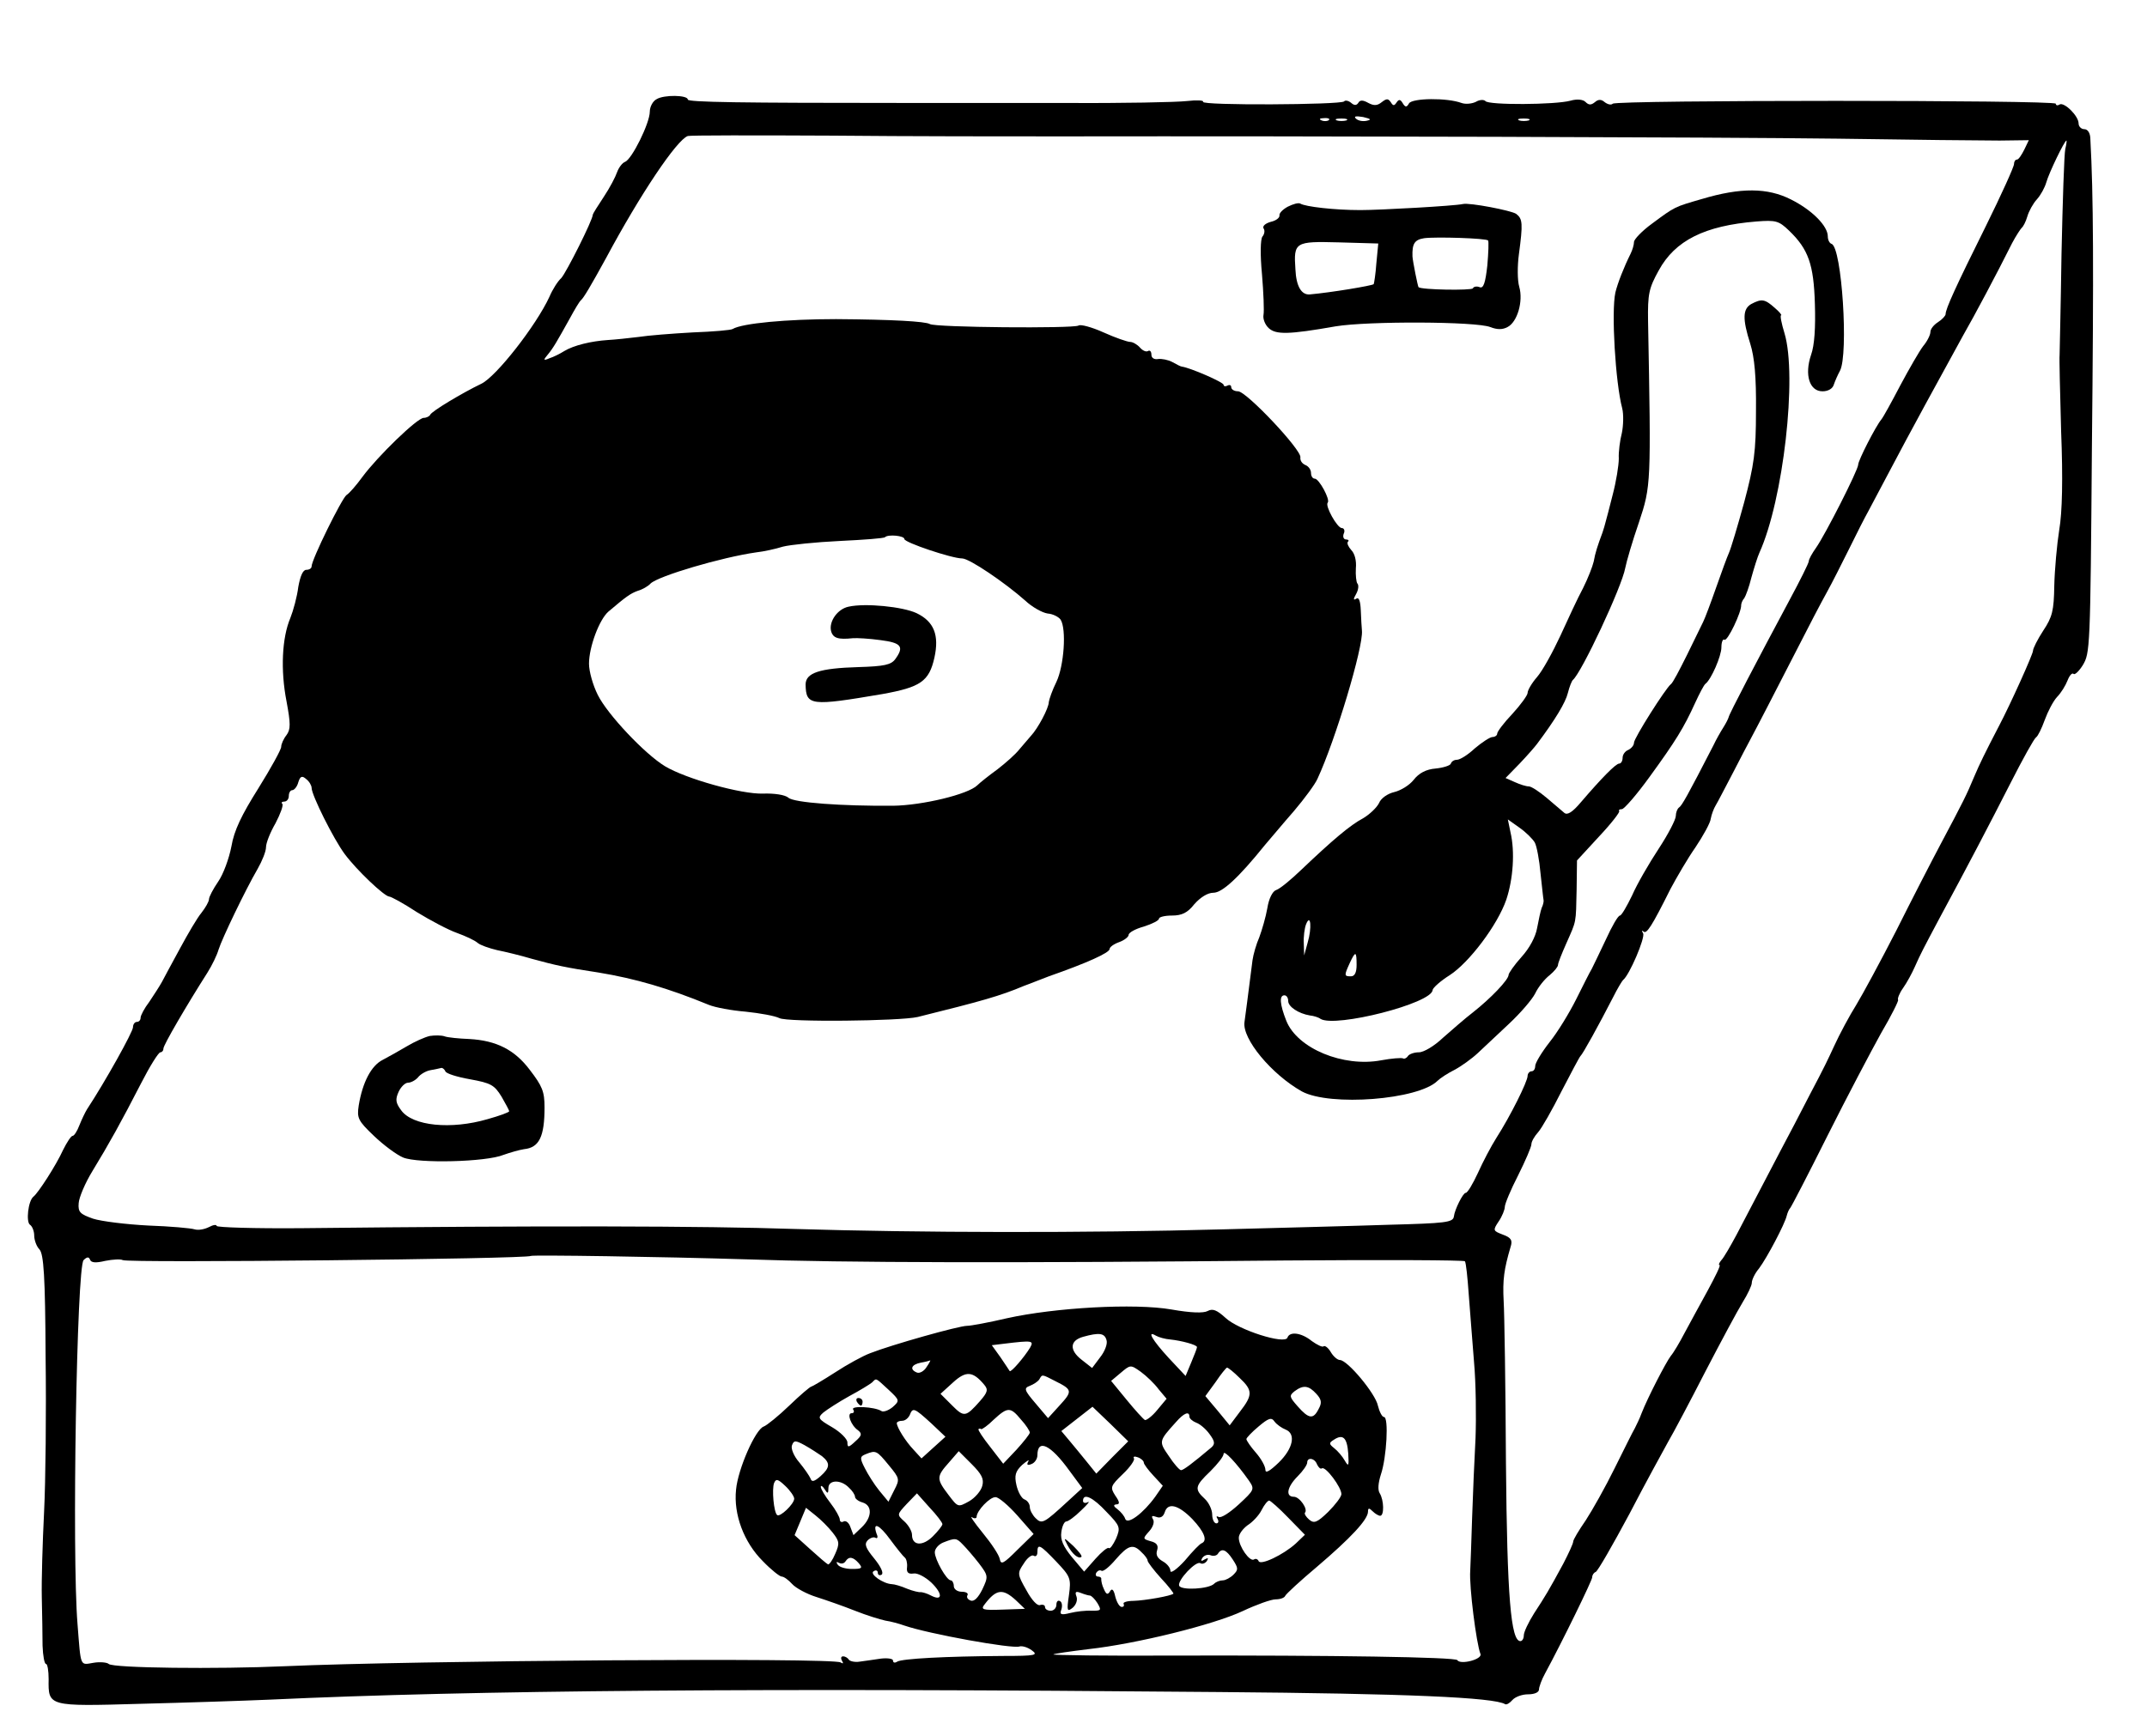 <?xml version="1.0" standalone="no"?>
<!DOCTYPE svg PUBLIC "-//W3C//DTD SVG 20010904//EN"
 "http://www.w3.org/TR/2001/REC-SVG-20010904/DTD/svg10.dtd">
<svg version="1.0" xmlns="http://www.w3.org/2000/svg"
 width="565pt" height="457pt" viewBox="0 0 565 457"
 preserveAspectRatio="xMidYMid meet">
<g transform="translate(0,457) scale(0.1,-0.1)"
fill="#000000" stroke="none">
<path d="M1728 4309 c-10 -5 -18 -20 -18 -33 0 -30 -47 -125 -65 -132 -8 -3
-17 -16 -21 -27 -4 -12 -19 -41 -35 -65 -16 -24 -29 -45 -29 -47 0 -14 -70
-153 -83 -167 -9 -8 -23 -30 -31 -49 -35 -76 -140 -210 -179 -229 -50 -24
-132 -73 -135 -82 -2 -4 -10 -8 -17 -8 -17 0 -121 -101 -161 -155 -16 -22 -35
-44 -42 -48 -12 -8 -92 -170 -92 -188 0 -5 -6 -9 -14 -9 -9 0 -16 -17 -21 -45
-3 -25 -13 -62 -21 -82 -22 -52 -26 -137 -10 -219 11 -59 11 -74 0 -89 -8 -10
-14 -24 -14 -31 0 -7 -27 -56 -60 -109 -44 -70 -64 -111 -71 -153 -6 -31 -21
-73 -35 -93 -13 -19 -24 -40 -24 -46 0 -6 -9 -22 -20 -36 -11 -13 -36 -56 -56
-93 -21 -38 -42 -78 -48 -89 -6 -11 -21 -34 -33 -52 -13 -17 -23 -36 -23 -42
0 -6 -4 -11 -10 -11 -5 0 -10 -6 -10 -14 0 -12 -73 -143 -121 -216 -5 -8 -14
-27 -20 -42 -6 -16 -14 -28 -18 -28 -4 0 -15 -17 -25 -37 -18 -40 -66 -114
-78 -123 -14 -11 -20 -67 -9 -74 6 -4 11 -17 11 -28 0 -12 6 -29 14 -37 11
-13 15 -70 16 -281 2 -146 0 -330 -4 -410 -4 -80 -7 -181 -6 -225 1 -44 2
-101 2 -127 1 -27 5 -48 9 -48 4 0 7 -18 7 -40 -1 -72 -2 -72 241 -65 119 3
272 8 341 11 537 25 1288 31 2500 20 489 -4 722 -14 751 -32 4 -2 12 3 19 11
7 8 25 15 41 15 17 0 29 5 29 13 0 6 7 26 16 42 45 83 124 245 124 253 0 6 4
12 9 14 5 1 45 71 89 153 43 83 90 168 102 190 13 22 57 105 98 185 41 79 85
161 98 182 13 21 24 44 24 51 0 8 8 25 19 38 21 28 68 117 73 139 2 8 6 17 9
20 3 3 47 88 98 190 51 102 115 223 141 270 27 46 47 86 45 88 -2 3 3 17 13
31 10 14 24 40 31 56 16 36 22 47 65 128 74 137 132 248 187 356 32 63 62 117
67 120 5 3 15 24 23 46 8 22 22 49 32 60 11 11 23 31 28 44 5 13 12 21 16 17
3 -3 14 7 24 23 19 32 20 41 24 571 5 478 4 668 -4 813 0 17 -7 27 -16 27 -8
0 -15 7 -15 15 0 20 -38 57 -50 50 -6 -4 -10 -2 -10 2 0 10 -1156 10 -1166 0
-4 -4 -13 -2 -21 4 -9 8 -17 8 -26 0 -10 -8 -16 -8 -25 1 -6 6 -22 8 -39 3
-40 -11 -217 -12 -224 -1 -4 4 -15 4 -25 -2 -10 -5 -27 -7 -38 -3 -38 14 -129
13 -138 -1 -6 -11 -10 -11 -17 1 -6 10 -10 10 -16 1 -6 -9 -9 -9 -15 1 -7 10
-11 10 -24 0 -11 -9 -20 -10 -35 -2 -14 8 -22 8 -26 1 -5 -8 -11 -8 -19 -1 -7
6 -16 8 -19 4 -10 -9 -377 -11 -371 -1 3 4 -17 5 -43 2 -26 -3 -169 -6 -318
-5 -148 0 -297 0 -330 0 -33 0 -73 0 -90 0 -441 0 -575 2 -575 9 0 12 -63 13
-82 1z m1868 -57 c-10 -2 -22 0 -28 6 -6 6 0 7 19 4 21 -5 23 -7 9 -10z m-99
2 c-3 -3 -12 -4 -19 -1 -8 3 -5 6 6 6 11 1 17 -2 13 -5z m46 -1 c-7 -2 -19 -2
-25 0 -7 3 -2 5 12 5 14 0 19 -2 13 -5z m480 0 c-7 -2 -19 -2 -25 0 -7 3 -2 5
12 5 14 0 19 -2 13 -5z m-1223 -42 c644 1 1721 -2 2035 -6 193 -3 385 -5 427
-5 l77 1 -12 -25 c-7 -14 -15 -26 -19 -26 -5 0 -8 -6 -8 -12 0 -7 -33 -80 -74
-163 -79 -159 -106 -218 -106 -232 0 -4 -9 -14 -20 -21 -11 -7 -20 -18 -20
-26 0 -7 -8 -24 -19 -37 -10 -13 -37 -60 -60 -103 -23 -44 -45 -84 -50 -90
-15 -18 -61 -108 -61 -119 0 -14 -87 -185 -111 -219 -10 -14 -19 -30 -19 -35
0 -5 -23 -51 -51 -103 -83 -155 -159 -300 -160 -308 -1 -4 -7 -16 -14 -27 -7
-11 -19 -32 -26 -47 -69 -134 -83 -159 -91 -164 -4 -3 -8 -13 -8 -22 0 -9 -20
-48 -45 -86 -25 -38 -57 -93 -70 -123 -14 -29 -28 -53 -32 -53 -5 0 -21 -28
-37 -63 -16 -34 -33 -69 -37 -77 -5 -8 -23 -44 -41 -80 -18 -36 -49 -87 -70
-113 -21 -27 -38 -55 -38 -63 0 -8 -4 -14 -10 -14 -5 0 -10 -6 -10 -12 0 -15
-46 -107 -82 -163 -14 -22 -36 -64 -49 -93 -13 -28 -27 -52 -32 -52 -7 0 -29
-44 -31 -62 -2 -16 -22 -18 -172 -22 -87 -3 -283 -8 -434 -12 -362 -10 -802
-9 -1130 1 -238 8 -657 9 -1298 2 -122 -1 -222 2 -222 6 0 4 -9 3 -20 -3 -12
-6 -28 -9 -38 -6 -9 3 -64 8 -122 10 -58 3 -123 11 -145 18 -34 12 -40 17 -38
41 1 15 17 53 36 84 45 74 75 128 128 231 23 45 46 82 51 82 4 0 8 4 8 10 0 9
60 112 116 200 12 19 25 46 29 60 9 29 71 158 103 213 12 21 22 46 22 57 0 11
11 39 25 63 13 25 21 47 18 51 -4 3 -1 6 5 6 7 0 12 7 12 15 0 8 4 15 9 15 5
0 13 9 16 21 5 16 10 18 21 8 8 -6 14 -17 14 -23 0 -19 58 -135 87 -174 32
-43 104 -111 117 -112 5 0 38 -18 73 -41 36 -22 83 -47 106 -55 22 -8 46 -19
54 -26 7 -6 30 -14 51 -19 20 -4 62 -14 92 -23 62 -17 89 -23 175 -36 97 -16
183 -41 290 -85 17 -7 60 -15 97 -18 38 -4 77 -11 89 -17 20 -11 317 -8 364 3
169 42 216 55 280 82 17 6 46 18 65 25 100 35 160 62 160 72 0 5 11 13 25 18
14 5 25 14 25 19 0 6 18 16 40 22 22 7 40 16 40 21 0 4 15 8 34 8 26 0 41 7
59 30 16 18 35 30 50 30 23 0 65 38 136 126 14 16 47 56 76 89 28 33 56 71 62
85 47 101 121 347 117 390 -1 8 -2 32 -3 53 -1 25 -5 36 -12 31 -8 -5 -8 -1 0
13 6 11 7 23 3 27 -3 4 -5 22 -4 40 2 20 -3 39 -12 48 -8 9 -12 18 -9 22 4 3
1 6 -5 6 -6 0 -9 7 -6 15 4 8 1 15 -5 15 -12 0 -45 59 -37 67 7 8 -23 63 -34
63 -6 0 -10 7 -10 15 0 9 -7 18 -15 21 -9 4 -14 12 -13 20 4 19 -142 174 -164
174 -10 0 -18 5 -18 11 0 5 -4 7 -10 4 -5 -3 -10 -2 -10 2 0 7 -88 45 -110 48
-3 0 -14 6 -25 12 -11 6 -28 9 -37 8 -11 -2 -18 3 -18 11 0 9 -4 13 -9 10 -5
-3 -14 1 -21 9 -7 8 -19 15 -26 15 -7 0 -39 11 -70 25 -31 14 -61 22 -66 18
-14 -8 -377 -5 -391 4 -12 7 -99 12 -247 13 -130 0 -247 -11 -272 -26 -4 -3
-51 -7 -105 -9 -54 -3 -118 -8 -143 -12 -25 -3 -61 -7 -80 -8 -45 -3 -90 -14
-115 -29 -11 -7 -29 -16 -39 -19 -16 -7 -17 -5 -5 9 15 18 24 34 58 95 13 24
26 46 30 49 7 6 26 38 66 111 90 168 186 311 215 321 6 2 175 2 378 1 202 -2
477 -2 612 -2z m2635 -33 c-3 -13 -7 -138 -10 -278 -2 -140 -5 -259 -5 -265
-1 -5 1 -95 4 -200 5 -126 3 -214 -5 -260 -6 -38 -12 -104 -13 -147 -1 -65 -5
-82 -29 -118 -15 -23 -27 -47 -27 -53 0 -9 -60 -142 -89 -197 -39 -75 -51
-100 -66 -135 -20 -48 -28 -64 -87 -175 -25 -47 -78 -150 -118 -230 -41 -80
-88 -167 -105 -195 -17 -27 -44 -77 -59 -110 -15 -33 -33 -69 -39 -80 -6 -11
-35 -67 -65 -125 -52 -98 -81 -155 -152 -290 -16 -30 -34 -61 -40 -67 -6 -7
-8 -13 -5 -13 4 0 -11 -30 -31 -67 -21 -38 -48 -88 -61 -112 -13 -25 -29 -52
-36 -60 -13 -17 -61 -110 -77 -151 -5 -14 -14 -32 -18 -40 -5 -8 -28 -55 -53
-105 -24 -49 -59 -111 -76 -137 -18 -26 -33 -51 -33 -56 0 -5 -12 -31 -26 -58
-39 -72 -47 -85 -77 -131 -15 -24 -27 -49 -27 -58 0 -8 -4 -15 -9 -15 -25 0
-35 116 -38 470 -1 201 -4 392 -6 425 -3 56 1 84 18 142 6 18 2 25 -20 33 -26
10 -27 11 -11 35 9 13 16 31 16 38 0 8 16 46 35 83 19 38 35 75 35 82 0 7 8
21 18 32 9 10 37 59 61 107 25 48 47 90 50 93 6 5 48 81 86 155 11 22 23 42
26 45 17 13 59 112 53 123 -4 7 -4 9 1 5 8 -8 22 14 71 112 16 30 45 80 66
110 20 30 39 64 40 75 2 11 8 27 13 35 5 8 25 47 45 85 20 39 41 79 47 90 23
43 65 125 119 230 31 61 67 130 81 155 14 25 40 77 59 115 19 39 42 84 51 100
9 17 33 62 53 100 54 103 140 260 195 360 32 56 89 163 130 245 10 19 22 37
25 40 4 3 11 16 15 30 4 14 15 34 25 45 10 11 21 31 25 45 7 25 48 110 53 110
1 0 0 -10 -3 -22z m-3055 -1027 c0 -9 125 -51 152 -51 19 0 113 -64 166 -111
18 -17 45 -32 59 -34 14 -1 29 -9 34 -16 16 -25 9 -122 -11 -164 -11 -22 -19
-46 -20 -53 0 -16 -29 -70 -47 -89 -6 -7 -20 -23 -30 -35 -10 -13 -36 -36 -58
-53 -22 -16 -46 -35 -53 -42 -24 -24 -145 -53 -222 -54 -135 -1 -260 8 -275
21 -9 8 -38 12 -67 11 -57 -2 -203 39 -258 72 -53 32 -152 137 -177 188 -13
26 -23 62 -23 82 0 44 27 116 51 137 46 39 58 48 78 55 11 3 27 12 33 19 21
20 187 69 278 82 19 2 51 9 70 15 19 5 87 12 150 15 63 3 117 7 119 10 8 8 51
4 51 -5z m-415 -1896 c253 -9 702 -10 1418 -3 257 2 470 1 472 -2 3 -4 7 -43
10 -86 3 -44 10 -124 14 -179 5 -55 6 -145 4 -200 -3 -55 -7 -149 -9 -210 -2
-60 -4 -123 -5 -140 -3 -41 16 -191 27 -219 5 -14 -53 -29 -61 -16 -5 8 -331
13 -749 12 -175 -1 -317 1 -314 3 2 2 44 8 93 14 126 14 328 64 405 100 36 17
75 31 87 31 12 0 23 4 25 9 2 5 40 40 84 77 88 75 134 124 134 145 0 10 3 10
12 1 7 -7 16 -12 20 -12 11 0 10 41 -1 59 -6 9 -4 28 3 50 15 44 21 151 8 151
-5 0 -12 14 -16 30 -6 31 -80 120 -100 120 -6 0 -17 9 -24 21 -7 12 -16 18
-19 15 -3 -3 -17 4 -31 14 -27 22 -58 26 -64 9 -6 -19 -129 20 -163 52 -23 21
-34 25 -47 18 -11 -6 -44 -5 -95 4 -97 17 -307 5 -433 -23 -47 -11 -95 -20
-105 -20 -22 0 -199 -50 -255 -72 -19 -7 -61 -30 -93 -51 -31 -20 -60 -37 -62
-37 -3 0 -29 -22 -58 -50 -28 -27 -59 -52 -67 -55 -22 -7 -68 -112 -73 -166
-7 -66 21 -139 70 -188 22 -23 45 -41 50 -41 6 0 18 -9 28 -20 9 -10 38 -26
64 -34 25 -8 71 -24 101 -36 30 -12 66 -23 80 -26 14 -2 36 -8 50 -13 64 -22
285 -62 303 -55 7 2 21 -2 32 -10 18 -13 11 -15 -75 -15 -152 -1 -266 -7 -279
-15 -6 -4 -11 -3 -11 3 0 5 -15 7 -32 5 -18 -3 -43 -6 -56 -8 -12 -2 -25 1
-28 5 -3 5 -10 9 -15 9 -6 0 -7 -5 -3 -12 4 -7 3 -8 -4 -4 -21 13 -1125 5
-1462 -10 -178 -8 -453 -5 -464 6 -4 4 -23 6 -40 3 -36 -6 -33 -13 -42 102
-15 183 -2 941 16 958 9 9 14 9 17 1 3 -8 15 -9 40 -3 20 4 41 5 46 2 12 -8
1065 3 1074 11 4 3 343 -2 568 -9z m947 -213 c3 -10 -5 -30 -17 -45 l-21 -28
-28 22 c-32 25 -31 50 4 60 43 12 57 10 62 -9z m168 2 c29 -3 70 -14 70 -20 0
-3 -7 -21 -15 -40 l-15 -36 -45 48 c-43 47 -58 73 -33 58 7 -4 24 -9 38 -10z
m-369 -21 c-15 -25 -51 -67 -54 -62 -1 2 -12 18 -24 36 l-23 32 33 4 c74 9 78
8 68 -10z m-273 -52 c-6 -10 -18 -17 -25 -14 -20 8 -15 21 10 26 12 2 23 5 25
6 1 0 -3 -8 -10 -18z m611 -58 l21 -25 -25 -30 c-13 -16 -28 -27 -32 -26 -4 2
-26 26 -48 53 l-41 50 25 21 c26 22 26 22 53 3 15 -11 36 -31 47 -46z m213 30
c35 -33 35 -45 1 -89 l-27 -36 -32 39 -32 38 27 37 c14 21 28 38 30 38 3 0 18
-12 33 -27z m-672 -18 c11 -13 9 -20 -11 -43 -38 -43 -42 -43 -74 -11 l-30 30
33 30 c34 31 52 30 82 -6z m188 9 c44 -22 45 -26 10 -64 l-30 -33 -33 39 c-30
35 -31 40 -15 46 10 4 21 11 25 17 8 14 6 14 43 -5z m-440 -22 c30 -28 30 -29
11 -46 -11 -9 -25 -14 -30 -10 -18 11 -80 14 -74 4 4 -6 2 -10 -4 -10 -13 0
-2 -32 17 -45 11 -9 10 -14 -7 -29 -18 -17 -21 -17 -21 -3 0 9 -18 27 -40 40
-38 22 -39 25 -23 39 10 8 41 28 68 43 28 15 54 31 60 36 12 12 8 13 43 -19z
m1126 -11 c14 -15 15 -24 6 -40 -14 -28 -26 -26 -55 7 -22 25 -23 28 -8 40 23
17 37 15 57 -7z m-537 -167 l-42 -43 -25 31 c-14 17 -34 42 -46 56 l-21 25 41
32 41 32 47 -45 47 -46 -42 -42z m-477 90 l38 -36 -31 -28 -32 -29 -21 23
c-21 22 -44 59 -44 70 0 3 6 6 14 6 8 0 16 7 20 15 8 21 12 19 56 -21z m237 9
c13 -14 23 -30 23 -34 0 -4 -16 -24 -35 -45 l-35 -37 -34 44 c-19 24 -33 45
-31 47 2 2 5 2 7 0 2 -1 17 9 33 25 37 34 44 34 72 0z m443 8 c0 -5 8 -12 18
-16 9 -3 25 -16 35 -30 14 -19 15 -26 5 -35 -51 -43 -74 -60 -80 -60 -4 0 -19
17 -32 37 -27 39 -27 39 19 90 21 24 35 29 35 14z m253 -34 c28 -11 20 -50
-18 -87 -24 -23 -35 -29 -35 -19 0 9 -11 29 -25 45 -14 16 -25 32 -25 36 0 3
14 18 32 33 26 22 34 25 42 13 6 -8 19 -17 29 -21z m165 -63 c2 -33 1 -36 -9
-19 -6 11 -19 26 -28 33 -14 11 -14 14 -1 22 24 16 35 6 38 -36z m-1385 -7
c22 -18 22 -30 -4 -53 -16 -14 -23 -16 -26 -6 -3 7 -16 26 -30 43 -14 16 -22
36 -19 44 5 14 9 14 33 1 16 -9 36 -22 46 -29z m651 -38 l34 -46 -37 -34 c-64
-59 -69 -62 -86 -45 -8 8 -15 21 -15 29 0 8 -6 17 -14 20 -8 3 -17 20 -21 37
-6 26 -3 37 15 54 13 11 20 15 16 9 -5 -9 -2 -11 8 -7 9 3 16 14 16 23 0 45
35 28 84 -40z m-475 14 c29 -35 29 -37 14 -66 l-15 -30 -24 29 c-13 16 -30 43
-38 59 -14 27 -13 31 2 37 27 11 29 10 61 -29z m246 -54 c-3 -13 -19 -32 -35
-41 -29 -16 -29 -16 -54 17 -32 42 -32 48 1 85 l26 30 34 -34 c26 -26 33 -39
28 -57z m702 13 c15 -22 14 -24 -27 -62 -24 -22 -47 -37 -53 -33 -6 3 -7 1 -3
-5 4 -7 2 -12 -3 -12 -6 0 -11 11 -11 23 0 13 -9 32 -20 42 -27 25 -26 33 15
72 19 19 35 39 35 46 0 12 34 -24 67 -71z m-277 48 c0 -4 11 -19 25 -34 l25
-27 -20 -29 c-31 -43 -73 -75 -79 -58 -2 7 -11 18 -20 25 -11 8 -12 12 -3 13
9 0 9 6 -3 23 -14 22 -13 25 20 57 19 18 32 37 29 41 -3 5 2 6 10 3 9 -3 16
-10 16 -14z m456 -5 c4 -8 9 -13 13 -10 10 5 51 -50 51 -68 0 -7 -16 -28 -35
-47 -29 -28 -37 -31 -50 -20 -8 7 -13 15 -11 18 9 9 -14 42 -29 42 -23 0 -18
26 10 54 14 14 25 30 25 36 0 15 20 12 26 -5z m-1376 -90 c0 -14 -38 -50 -45
-43 -9 8 -14 68 -8 84 5 12 10 11 29 -7 13 -12 24 -28 24 -34z m144 29 c9 -8
16 -19 16 -24 0 -5 9 -12 20 -15 26 -8 25 -39 -2 -65 l-22 -21 -8 21 c-4 12
-12 18 -18 15 -5 -3 -10 -1 -10 5 0 6 -11 26 -25 44 -14 18 -25 37 -25 42 0 5
5 2 10 -6 8 -13 10 -12 10 3 0 22 33 23 54 1z m246 -96 c0 -4 -11 -18 -25 -32
-27 -27 -55 -25 -55 4 0 9 -9 25 -20 35 -20 18 -20 18 6 46 l27 28 33 -37 c19
-20 34 -40 34 -44z m197 23 l43 -49 -43 -42 c-36 -36 -43 -40 -46 -24 -2 11
-22 41 -45 69 -22 27 -35 46 -28 41 6 -4 12 -3 12 1 0 16 35 53 50 52 8 0 34
-22 57 -48z m235 9 c36 -37 37 -41 25 -70 -8 -17 -16 -28 -19 -25 -3 3 -19
-10 -35 -28 l-30 -34 -32 38 c-23 28 -31 46 -28 66 2 16 8 28 13 28 5 0 23 13
39 29 17 16 24 25 18 22 -7 -4 -13 -2 -13 3 0 22 26 10 62 -29z m478 -15 l44
-45 -24 -23 c-33 -30 -94 -59 -98 -46 -2 5 -8 7 -12 4 -11 -7 -40 34 -40 57 0
10 11 24 23 33 13 8 30 26 37 40 7 14 16 25 20 25 3 0 26 -20 50 -45z m-252
-4 c31 -33 40 -56 25 -63 -5 -1 -25 -22 -45 -46 -21 -23 -38 -35 -38 -27 0 8
-9 19 -20 25 -14 8 -19 17 -15 29 4 13 -1 20 -17 24 -21 6 -21 7 -4 26 10 11
15 25 10 32 -5 9 -2 10 9 6 10 -4 18 0 22 12 8 27 36 20 73 -18z m-947 -35
c18 -23 19 -29 7 -56 -7 -17 -16 -29 -19 -28 -4 2 -25 20 -47 40 l-41 37 15
36 15 36 25 -20 c14 -11 34 -31 45 -45z m190 -66 c4 -3 7 -14 6 -25 -2 -14 3
-19 17 -17 10 2 31 -9 47 -24 30 -29 30 -50 -1 -34 -11 6 -23 9 -27 9 -4 -1
-21 3 -36 9 -16 7 -34 12 -40 12 -23 1 -60 27 -48 34 6 4 11 2 11 -4 0 -6 5
-8 10 -5 6 4 -2 21 -19 42 -23 28 -27 38 -18 48 7 7 16 10 21 7 5 -3 7 2 3 10
-12 34 7 25 36 -15 17 -23 34 -44 38 -47z m153 34 c9 -9 28 -31 42 -49 25 -33
25 -35 9 -69 -11 -22 -22 -33 -31 -29 -8 3 -11 9 -8 14 3 5 -4 9 -15 9 -12 0
-21 7 -21 15 0 8 -4 15 -8 15 -11 0 -42 55 -42 74 0 9 10 21 23 26 31 12 34
12 51 -6z m246 -45 c37 -39 39 -44 33 -88 -6 -41 -5 -45 10 -33 9 8 13 20 10
29 -5 13 -2 15 11 10 10 -4 21 -7 24 -7 4 0 13 -9 20 -20 11 -19 10 -20 -15
-20 -16 1 -41 -2 -57 -6 -24 -6 -28 -4 -23 9 3 9 2 19 -3 22 -6 4 -10 -1 -10
-9 0 -9 -7 -16 -15 -16 -8 0 -15 4 -15 10 0 5 -6 7 -13 5 -7 -3 -22 13 -36 39
-24 42 -24 45 -7 70 9 15 21 24 26 21 6 -4 10 1 10 9 0 24 7 20 50 -25z m224
25 c9 -8 16 -18 16 -22 0 -4 16 -25 35 -46 20 -21 34 -40 33 -41 -6 -6 -74
-18 -105 -19 -17 0 -29 -4 -26 -8 2 -5 0 -8 -5 -8 -6 0 -13 12 -17 27 -4 19
-9 23 -14 14 -6 -10 -10 -8 -16 6 -5 10 -7 21 -7 26 1 4 -3 7 -9 7 -5 0 -7 5
-4 10 4 6 10 8 14 5 5 -2 21 11 37 30 33 38 46 42 68 19z m240 -19 c15 -23 15
-27 2 -40 -8 -8 -21 -15 -28 -15 -8 0 -18 -4 -23 -9 -14 -14 -87 -18 -92 -5
-5 14 45 67 56 59 5 -3 13 0 17 6 5 8 3 9 -6 4 -9 -6 -11 -4 -6 4 5 7 14 10
22 7 7 -3 16 -1 19 4 10 16 22 11 39 -15z m-984 -10 c11 -13 8 -15 -18 -15
-17 0 -34 5 -38 12 -4 6 -3 8 4 4 6 -3 13 -2 17 4 9 14 20 12 35 -5z m413 -97
l24 -23 -59 -2 c-54 -2 -58 0 -46 15 30 39 47 41 81 10z"/>
<path d="M4478 4046 c-72 -21 -69 -19 -131 -65 -26 -19 -47 -41 -47 -48 0 -7
-4 -21 -9 -31 -17 -34 -34 -77 -40 -102 -11 -50 0 -237 18 -305 4 -16 3 -46
-1 -65 -5 -19 -9 -50 -8 -67 0 -18 -7 -61 -16 -95 -9 -35 -17 -67 -19 -73 -1
-5 -5 -18 -8 -27 -13 -35 -19 -53 -23 -76 -3 -13 -15 -44 -28 -70 -14 -26 -40
-82 -60 -126 -20 -43 -47 -92 -61 -108 -14 -16 -25 -35 -25 -42 0 -6 -18 -31
-40 -55 -22 -23 -40 -47 -40 -52 0 -5 -6 -9 -12 -9 -7 0 -28 -14 -47 -30 -18
-17 -39 -30 -47 -30 -7 0 -14 -4 -16 -10 -1 -5 -20 -11 -40 -13 -25 -2 -44
-12 -58 -30 -11 -14 -34 -28 -51 -32 -17 -4 -35 -16 -40 -29 -6 -12 -25 -30
-42 -40 -34 -18 -80 -57 -162 -135 -27 -26 -57 -51 -67 -54 -9 -3 -19 -22 -23
-48 -4 -23 -14 -57 -21 -76 -8 -18 -16 -46 -18 -61 -12 -94 -19 -149 -21 -162
-7 -44 71 -138 151 -183 74 -40 307 -22 357 28 7 7 27 20 45 29 17 9 45 29 61
44 16 15 53 50 82 77 30 28 61 64 69 80 8 17 25 38 38 48 12 10 22 22 22 27 0
5 10 30 22 57 27 61 25 51 27 141 l1 77 58 63 c32 34 56 65 53 67 -2 3 1 5 7
5 6 0 39 38 73 85 69 95 90 129 120 195 11 24 23 47 27 50 15 11 42 73 42 96
0 14 4 23 8 20 8 -5 45 73 44 91 0 4 3 13 8 18 4 6 13 30 19 55 7 25 16 54 21
65 63 139 100 465 66 578 -8 26 -12 47 -9 47 3 0 -4 9 -17 20 -26 23 -34 24
-61 10 -23 -13 -24 -39 -3 -105 11 -35 16 -87 15 -177 0 -108 -5 -142 -31
-240 -17 -62 -35 -122 -40 -133 -5 -11 -20 -52 -34 -92 -14 -40 -29 -80 -34
-90 -5 -10 -24 -49 -43 -88 -19 -38 -37 -73 -42 -76 -14 -11 -97 -142 -97
-154 0 -7 -7 -15 -15 -19 -8 -3 -15 -12 -15 -21 0 -8 -4 -15 -9 -15 -9 0 -47
-39 -101 -102 -22 -26 -35 -34 -43 -28 -7 6 -28 24 -47 40 -19 16 -40 30 -47
30 -7 0 -23 5 -36 11 l-25 11 37 38 c20 21 41 45 46 52 48 64 75 109 81 134 4
16 10 31 13 34 23 19 129 245 138 295 3 16 19 71 36 120 32 96 32 101 24 530
-1 71 2 86 28 133 43 79 121 118 257 129 51 4 59 2 86 -24 51 -49 65 -89 68
-193 2 -62 -1 -109 -10 -134 -18 -53 -4 -96 30 -96 15 0 27 7 30 18 3 9 10 25
16 36 23 43 5 325 -22 334 -6 2 -10 11 -10 20 0 27 -41 69 -97 97 -61 31 -132
32 -235 1z m-439 -1694 c5 -9 12 -46 15 -81 4 -35 7 -66 8 -70 1 -3 -1 -13 -5
-21 -3 -8 -8 -32 -12 -53 -4 -23 -20 -53 -41 -76 -19 -21 -34 -43 -34 -47 0
-13 -47 -62 -94 -99 -21 -16 -56 -47 -79 -67 -22 -21 -50 -38 -63 -38 -13 0
-26 -5 -29 -10 -4 -6 -10 -8 -13 -6 -4 2 -30 0 -57 -5 -100 -19 -221 31 -250
104 -17 43 -19 67 -5 67 6 0 10 -7 10 -15 0 -15 27 -33 57 -38 10 -1 23 -5 28
-9 39 -24 294 41 295 76 1 6 21 24 45 39 51 33 126 132 149 199 18 54 23 126
11 177 l-7 34 31 -22 c17 -12 35 -30 40 -39z m-598 -264 l-9 -33 -1 32 c-1 17
2 40 6 50 12 30 16 -9 4 -49z m129 -58 c0 -20 -5 -30 -15 -30 -18 0 -18 2 -3
35 15 32 18 32 18 -5z"/>
<path d="M3389 4026 c-13 -7 -23 -17 -22 -23 1 -6 -9 -14 -23 -17 -14 -4 -22
-11 -19 -17 4 -5 3 -15 -3 -22 -5 -7 -6 -47 -1 -99 4 -48 6 -96 4 -107 -2 -10
4 -26 14 -35 19 -17 51 -17 176 5 85 14 370 13 407 -2 18 -7 32 -7 45 0 26 13
42 68 31 106 -5 17 -5 55 -1 85 11 82 10 94 -7 107 -13 9 -123 30 -140 26 -21
-5 -218 -16 -270 -16 -69 0 -145 9 -158 17 -5 3 -19 -1 -33 -8z m527 -89 c2
-2 1 -32 -2 -66 -5 -45 -10 -61 -20 -57 -7 3 -16 2 -18 -3 -4 -6 -135 -4 -143
3 -2 2 -15 67 -16 81 -1 33 5 44 31 48 30 4 163 0 168 -6z m-294 -60 c-2 -29
-6 -53 -7 -55 -4 -4 -112 -22 -168 -27 -22 -2 -36 21 -38 66 -5 72 -1 74 114
71 l104 -3 -5 -52z"/>
<path d="M1131 1843 c-13 -3 -40 -15 -60 -27 -20 -12 -49 -28 -64 -36 -30 -15
-53 -59 -63 -120 -5 -33 -2 -40 40 -80 25 -24 60 -50 77 -57 39 -16 218 -12
264 7 17 6 41 13 54 15 40 4 54 33 54 110 0 42 -6 56 -39 99 -40 53 -88 77
-159 81 -27 1 -57 4 -65 7 -8 3 -26 3 -39 1z m41 -93 c2 -6 31 -15 65 -21 55
-10 64 -15 83 -46 11 -19 20 -36 20 -38 0 -3 -25 -12 -57 -21 -96 -28 -197
-18 -227 23 -15 20 -16 29 -7 49 6 13 17 24 25 24 7 0 19 6 26 14 6 8 21 17
33 19 12 2 25 5 29 6 3 0 8 -4 10 -9z"/>
<path d="M2233 2973 c-29 -6 -52 -39 -46 -64 5 -19 19 -23 57 -19 11 1 44 -1
73 -5 55 -7 63 -17 39 -50 -11 -15 -29 -19 -97 -21 -102 -3 -139 -15 -139 -46
1 -56 14 -57 202 -25 100 18 123 33 137 96 13 59 -1 95 -47 117 -36 17 -135
27 -179 17z"/>
<path d="M2255 880 c3 -5 8 -10 11 -10 2 0 4 5 4 10 0 6 -5 10 -11 10 -5 0 -7
-4 -4 -10z"/>
<path d="M2809 503 c12 -23 29 -38 37 -31 2 3 -8 15 -22 29 -25 23 -26 23 -15
2z"/>
</g>
</svg>
